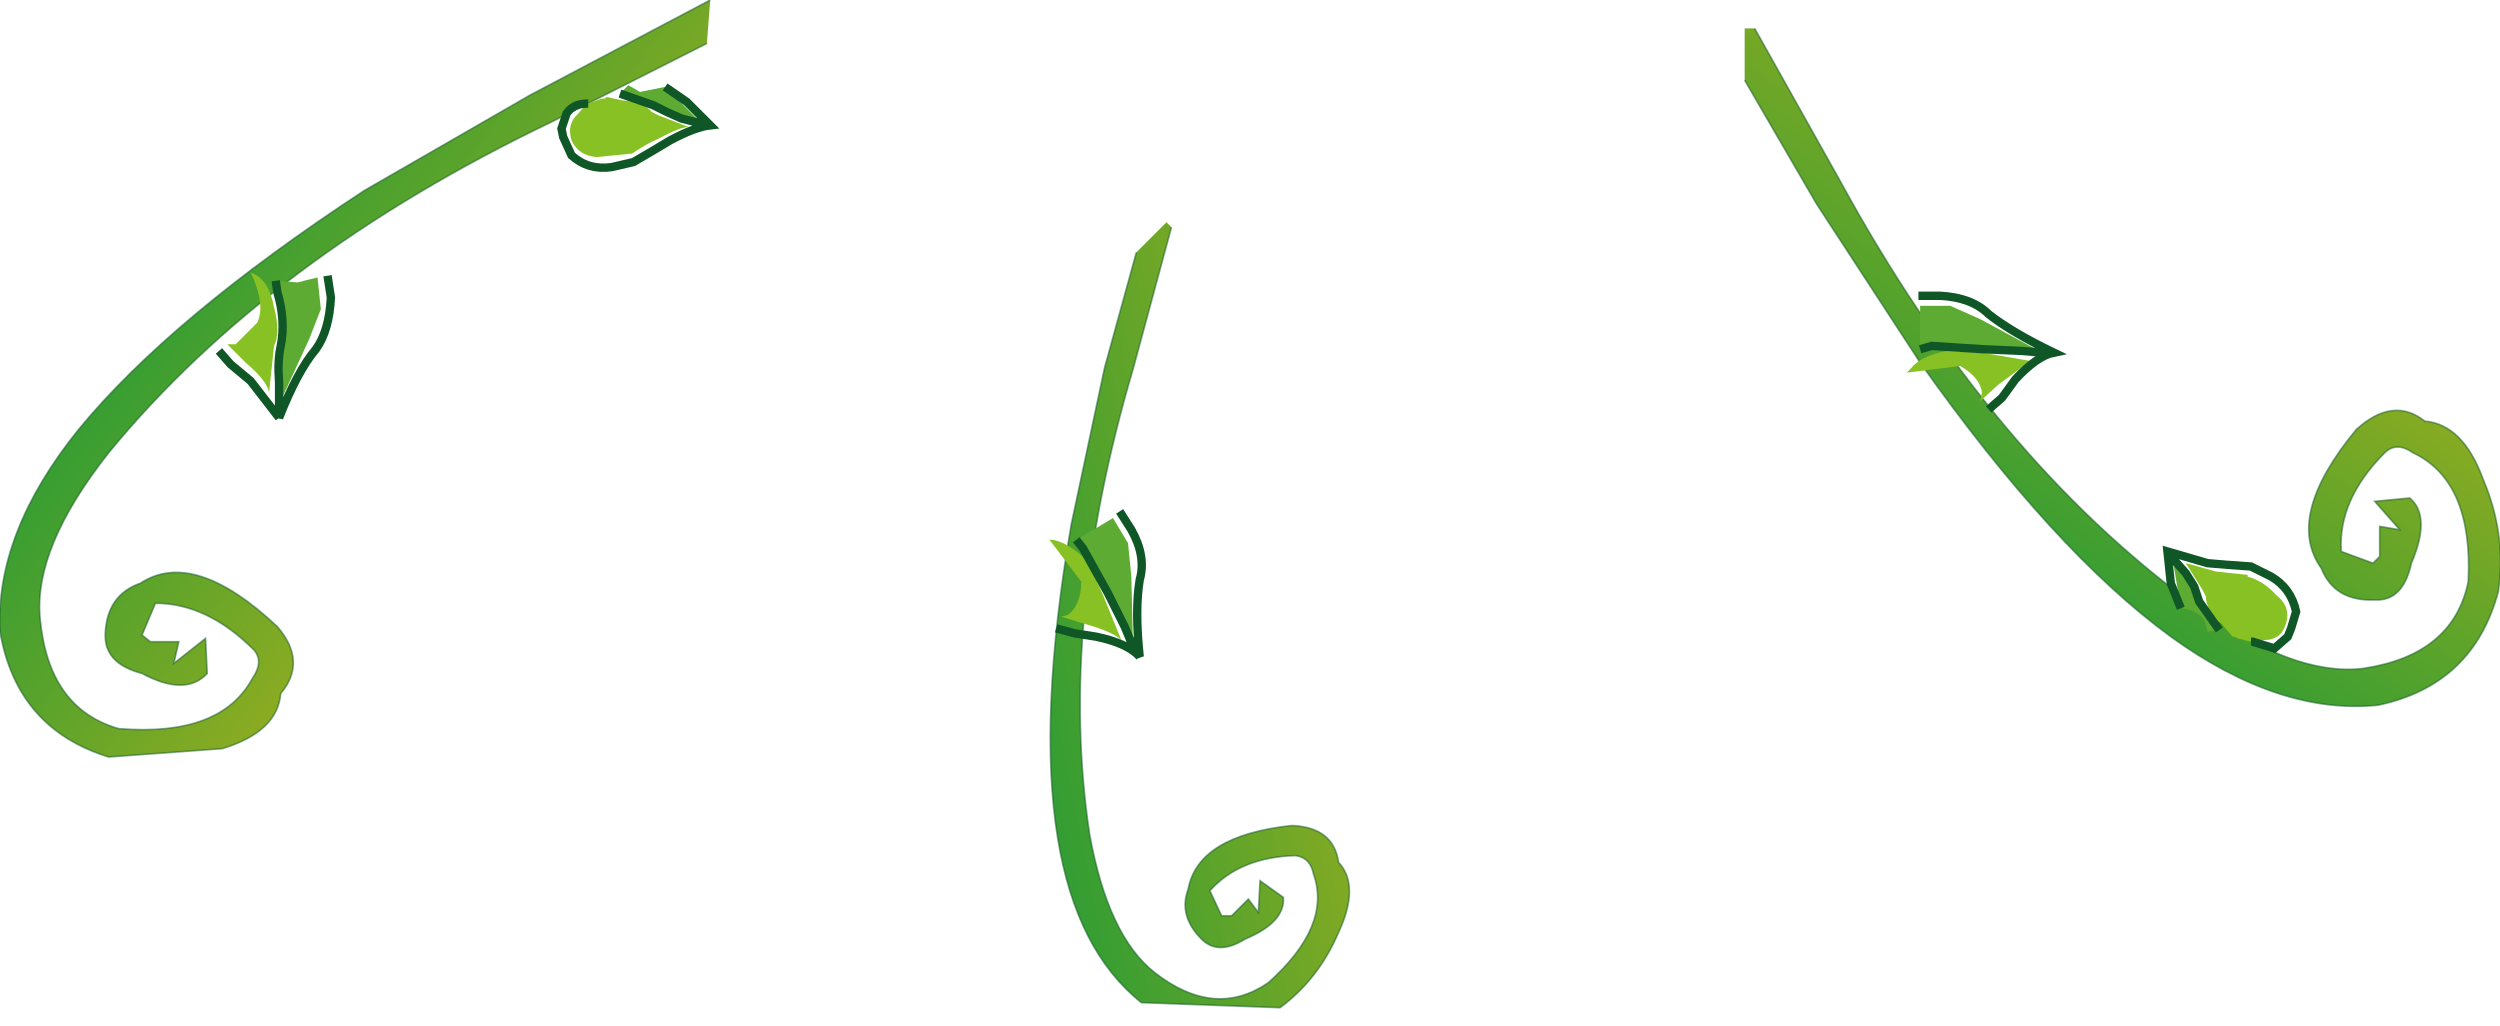 <?xml version="1.0" encoding="UTF-8" standalone="no"?>
<svg xmlns:xlink="http://www.w3.org/1999/xlink" height="30.7px" width="74.8px" xmlns="http://www.w3.org/2000/svg">
  <g transform="matrix(1.0, 0.0, 0.0, 1.0, -0.95, -29.1)">
    <path d="M22.1 30.4 L17.45 32.75 Q9.0 36.8 4.2 42.65 1.95 45.5 2.15 47.6 2.4 50.3 4.5 50.9 7.55 51.15 8.5 49.4 8.85 48.9 8.55 48.55 7.15 47.15 5.6 47.15 L5.2 48.1 5.45 48.3 6.3 48.3 6.15 48.95 7.1 48.2 7.15 49.25 Q6.5 49.95 5.2 49.25 4.05 48.95 4.1 48.05 4.15 46.9 5.15 46.55 6.75 45.5 9.25 47.85 10.15 48.9 9.35 49.85 9.25 51.0 7.6 51.5 L4.2 51.75 Q1.45 50.9 0.95 48.0 0.8 45.05 3.3 41.95 6.05 38.6 11.85 34.8 L16.8 31.95 22.2 29.1 22.1 30.4" fill="url(#gradient0)" fill-rule="evenodd" stroke="none"/>
    <path d="M22.2 29.1 L16.8 31.95 11.85 34.8 Q6.05 38.6 3.3 41.95 0.8 45.05 0.95 48.0 1.45 50.9 4.2 51.75 L7.6 51.5 Q9.25 51.0 9.35 49.85 10.15 48.9 9.25 47.85 6.75 45.5 5.15 46.55 4.15 46.9 4.1 48.05 4.05 48.95 5.2 49.25 6.5 49.95 7.15 49.25 L7.1 48.2 6.15 48.95 6.3 48.3 5.45 48.3 5.2 48.1 5.6 47.15 Q7.15 47.15 8.55 48.55 8.85 48.9 8.5 49.4 7.55 51.15 4.5 50.9 2.4 50.3 2.15 47.6 1.95 45.5 4.2 42.65 9.0 36.8 17.45 32.75 L22.1 30.4" fill="none" stroke="#0f5726" stroke-linecap="butt" stroke-linejoin="miter" stroke-opacity="0.498" stroke-width="0.05"/>
    <path d="M9.2 37.5 L9.85 37.55 10.45 37.4 10.55 38.35 10.2 39.25 9.3 41.2 9.3 40.55 Q9.25 39.9 9.35 39.45 9.5 38.7 9.25 37.85 L9.2 37.5" fill="#5dab32" fill-rule="evenodd" stroke="none"/>
    <path d="M8.45 37.25 L8.55 37.3 Q9.0 37.5 9.15 38.3 9.35 39.05 9.15 39.45 L9.0 40.85 Q8.95 40.5 8.3 39.95 L7.75 39.4 8.0 39.4 8.65 38.75 Q8.9 38.2 8.45 37.25" fill="#88c123" fill-rule="evenodd" stroke="none"/>
    <path d="M9.2 37.5 L9.25 37.85 Q9.5 38.7 9.35 39.45 9.25 39.9 9.3 40.55 L9.3 41.2 9.3 41.6 Q9.85 40.2 10.4 39.55 10.8 39.0 10.85 38.0 L10.75 37.35 M9.3 41.6 L8.45 40.5 7.85 40.0 7.5 39.6" fill="none" stroke="#0f5726" stroke-linecap="butt" stroke-linejoin="miter" stroke-width="0.25"/>
    <path d="M53.45 29.95 L56.0 34.5 Q60.5 42.75 66.6 47.2 69.55 49.35 71.65 49.1 74.35 48.7 74.8 46.5 74.95 43.5 73.15 42.65 72.65 42.3 72.3 42.65 70.9 44.05 71.0 45.6 L71.95 45.95 72.15 45.75 72.15 44.85 72.75 44.95 72.0 44.1 73.05 44.0 Q73.7 44.55 73.1 45.95 72.85 47.1 72.0 47.05 70.8 47.1 70.4 46.1 69.3 44.55 71.45 41.95 72.55 40.95 73.5 41.7 74.65 41.8 75.25 43.45 75.95 45.1 75.7 46.8 74.95 49.6 72.1 50.2 69.15 50.5 65.9 48.15 62.4 45.6 58.4 39.95 L55.3 35.2 53.15 31.5 53.15 29.95 53.45 29.95" fill="url(#gradient1)" fill-rule="evenodd" stroke="none"/>
    <path d="M53.15 31.5 L55.3 35.2 58.4 39.95 Q62.4 45.6 65.9 48.15 69.15 50.5 72.1 50.2 74.95 49.6 75.7 46.8 75.95 45.1 75.25 43.45 74.65 41.8 73.5 41.7 72.55 40.95 71.45 41.95 69.3 44.55 70.4 46.1 70.8 47.1 72.0 47.05 72.85 47.1 73.1 45.95 73.7 44.55 73.05 44.0 L72.0 44.1 72.75 44.95 72.15 44.85 72.15 45.75 71.95 45.95 71.0 45.6 Q70.9 44.05 72.3 42.65 72.65 42.3 73.15 42.65 74.95 43.5 74.8 46.5 74.35 48.7 71.65 49.1 69.55 49.35 66.6 47.2 60.5 42.75 56.0 34.5 L53.45 29.95" fill="none" stroke="#0f5726" stroke-linecap="butt" stroke-linejoin="miter" stroke-opacity="0.498" stroke-width="0.05"/>
    <path d="M58.4 39.55 L58.4 38.85 58.4 38.25 59.3 38.25 60.2 38.65 62.05 39.65 61.45 39.6 60.3 39.55 58.75 39.45 58.4 39.55" fill="#5dab32" fill-rule="evenodd" stroke="none"/>
    <path d="M59.2 39.6 L60.25 39.65 61.7 39.9 60.75 40.6 60.2 41.1 60.25 40.85 Q60.2 40.4 59.6 40.05 L58.0 40.25 58.1 40.15 Q58.4 39.75 59.2 39.6" fill="#88c123" fill-rule="evenodd" stroke="none"/>
    <path d="M58.35 37.95 L59.0 37.95 Q59.95 38.0 60.45 38.5 61.15 39.05 62.4 39.65 61.9 39.75 61.25 40.45 L60.85 41.0 60.45 41.35 M58.4 39.55 L58.75 39.45 60.3 39.55 61.45 39.6 62.05 39.65 62.4 39.65" fill="none" stroke="#0f5726" stroke-linecap="butt" stroke-linejoin="miter" stroke-width="0.25"/>
    <path d="M68.35 48.3 L68.3 48.3 67.9 48.2 67.8 48.15 67.75 48.15 67.45 47.8 Q66.95 47.35 66.95 46.95 L66.85 46.75 66.35 45.95 67.25 46.2 68.2 46.3 68.2 46.35 Q68.7 46.5 69.05 46.9 69.5 47.25 69.35 47.75 69.2 48.25 68.7 48.25 L68.35 48.3" fill="#88c123" fill-rule="evenodd" stroke="none"/>
    <path d="M65.95 45.8 L66.35 46.25 66.6 46.65 66.75 47.1 67.35 47.95 67.0 48.0 66.9 47.65 Q66.7 47.35 66.2 47.3 L65.95 45.8" fill="#5dab32" fill-rule="evenodd" stroke="none"/>
    <path d="M66.2 47.3 L65.9 46.55 65.8 45.6 67.0 45.95 67.6 46.0 68.3 46.05 68.9 46.35 Q69.5 46.7 69.65 47.4 L69.5 47.9 69.4 48.15 69.0 48.5 68.35 48.3 68.3 48.3 M65.95 45.8 L66.35 46.25 66.6 46.65 66.75 47.1 67.35 47.95 M65.95 45.8 L65.8 45.6" fill="none" stroke="#0f5726" stroke-linecap="butt" stroke-linejoin="miter" stroke-width="0.25"/>
    <path d="M19.5 31.9 L19.75 31.65 20.1 31.85 20.85 31.7 21.95 32.8 21.35 32.65 20.9 32.45 20.5 32.25 19.5 31.9" fill="#5dab32" fill-rule="evenodd" stroke="none"/>
    <path d="M18.5 32.2 L18.55 32.2 18.95 32.05 19.05 32.05 19.1 32.0 19.55 32.1 Q20.2 32.15 20.45 32.45 L20.65 32.55 21.55 32.9 Q21.3 32.9 20.65 33.25 20.3 33.4 19.85 33.7 L19.8 33.7 18.8 33.8 Q18.25 33.75 18.05 33.3 17.9 32.8 18.25 32.5 L18.5 32.2" fill="#88c123" fill-rule="evenodd" stroke="none"/>
    <path d="M20.85 31.7 L21.5 32.15 22.2 32.85 Q21.75 32.9 21.0 33.3 L20.5 33.6 19.9 33.95 19.25 34.1 Q18.55 34.2 18.05 33.75 L17.8 33.2 17.75 32.95 17.9 32.5 Q18.1 32.2 18.5 32.2 L18.55 32.2 M21.95 32.8 L21.35 32.65 20.9 32.45 20.5 32.25 19.5 31.9 M22.2 32.85 L21.95 32.8" fill="none" stroke="#0f5726" stroke-linecap="butt" stroke-linejoin="miter" stroke-width="0.25"/>
    <path d="M36.0 35.9 L34.85 40.15 Q32.6 47.75 33.55 54.05 34.1 57.1 35.5 58.2 37.3 59.6 38.9 58.5 40.8 56.8 40.25 55.25 40.15 54.75 39.7 54.7 38.05 54.75 37.15 55.75 L37.5 56.5 37.8 56.5 38.3 56.0 38.6 56.4 38.65 55.45 39.35 55.95 Q39.4 56.7 38.2 57.2 37.4 57.7 36.9 57.2 36.2 56.5 36.5 55.7 36.8 54.1 39.6 53.8 40.85 53.85 41.0 54.9 41.65 55.6 41.0 57.0 40.4 58.4 39.25 59.25 L35.1 59.1 Q33.15 57.55 32.6 54.2 32.0 50.6 33.0 44.8 L34.0 40.1 34.95 36.65 35.85 35.75 36.0 35.9" fill="url(#gradient2)" fill-rule="evenodd" stroke="none"/>
    <path d="M34.95 36.65 L34.0 40.1 33.0 44.8 Q32.0 50.6 32.6 54.2 33.15 57.55 35.1 59.1 L39.25 59.25 Q40.4 58.4 41.0 57.0 41.65 55.6 41.0 54.9 40.85 53.85 39.6 53.8 36.8 54.1 36.5 55.7 36.2 56.5 36.9 57.2 37.4 57.7 38.2 57.2 39.4 56.7 39.35 55.95 L38.65 55.45 38.6 56.4 38.3 56.0 37.8 56.5 37.5 56.5 37.15 55.75 Q38.05 54.75 39.7 54.7 40.15 54.75 40.25 55.25 40.8 56.8 38.9 58.5 37.3 59.6 35.5 58.2 34.1 57.1 33.55 54.05 32.6 47.75 34.85 40.15 L36.0 35.9" fill="none" stroke="#0f5726" stroke-linecap="butt" stroke-linejoin="miter" stroke-opacity="0.498" stroke-width="0.05"/>
    <path d="M33.15 45.25 L33.75 44.9 34.25 44.6 34.7 45.35 34.8 46.35 34.85 48.45 34.6 47.85 34.1 46.85 33.35 45.5 33.15 45.25" fill="#5dab32" fill-rule="evenodd" stroke="none"/>
    <path d="M32.35 45.25 L32.45 45.25 Q32.95 45.35 33.5 45.9 L33.95 46.9 34.5 48.25 Q34.25 48.0 33.35 47.75 L32.7 47.55 32.9 47.5 Q33.3 47.2 33.3 46.5 L32.35 45.25" fill="#88c123" fill-rule="evenodd" stroke="none"/>
    <path d="M33.15 45.25 L33.35 45.5 34.1 46.85 34.6 47.85 34.85 48.45 35.05 48.75 Q34.9 47.35 35.05 46.45 35.25 45.75 34.8 44.95 L34.45 44.4 M35.05 48.75 Q34.7 48.35 33.75 48.15 L33.1 48.05 32.55 47.9" fill="none" stroke="#0f5726" stroke-linecap="butt" stroke-linejoin="miter" stroke-width="0.25"/>
  </g>
  <defs>
    <linearGradient gradientTransform="matrix(0.009, 0.007, 0.007, -0.009, 26.6, 16.45)" gradientUnits="userSpaceOnUse" id="gradient0" spreadMethod="pad" x1="-819.2" x2="819.2">
      <stop offset="0.0" stop-color="#00953d"/>
      <stop offset="1.0" stop-color="#9dae1e"/>
    </linearGradient>
    <linearGradient gradientTransform="matrix(0.007, -0.01, -0.01, -0.007, 39.3, 26.2)" gradientUnits="userSpaceOnUse" id="gradient1" spreadMethod="pad" x1="-819.2" x2="819.2">
      <stop offset="0.0" stop-color="#00953d"/>
      <stop offset="1.0" stop-color="#9dae1e"/>
    </linearGradient>
    <linearGradient gradientTransform="matrix(0.01, -0.002, -0.002, -0.01, 29.8, 25.2)" gradientUnits="userSpaceOnUse" id="gradient2" spreadMethod="pad" x1="-819.2" x2="819.2">
      <stop offset="0.0" stop-color="#00953d"/>
      <stop offset="1.0" stop-color="#9dae1e"/>
    </linearGradient>
  </defs>
</svg>
